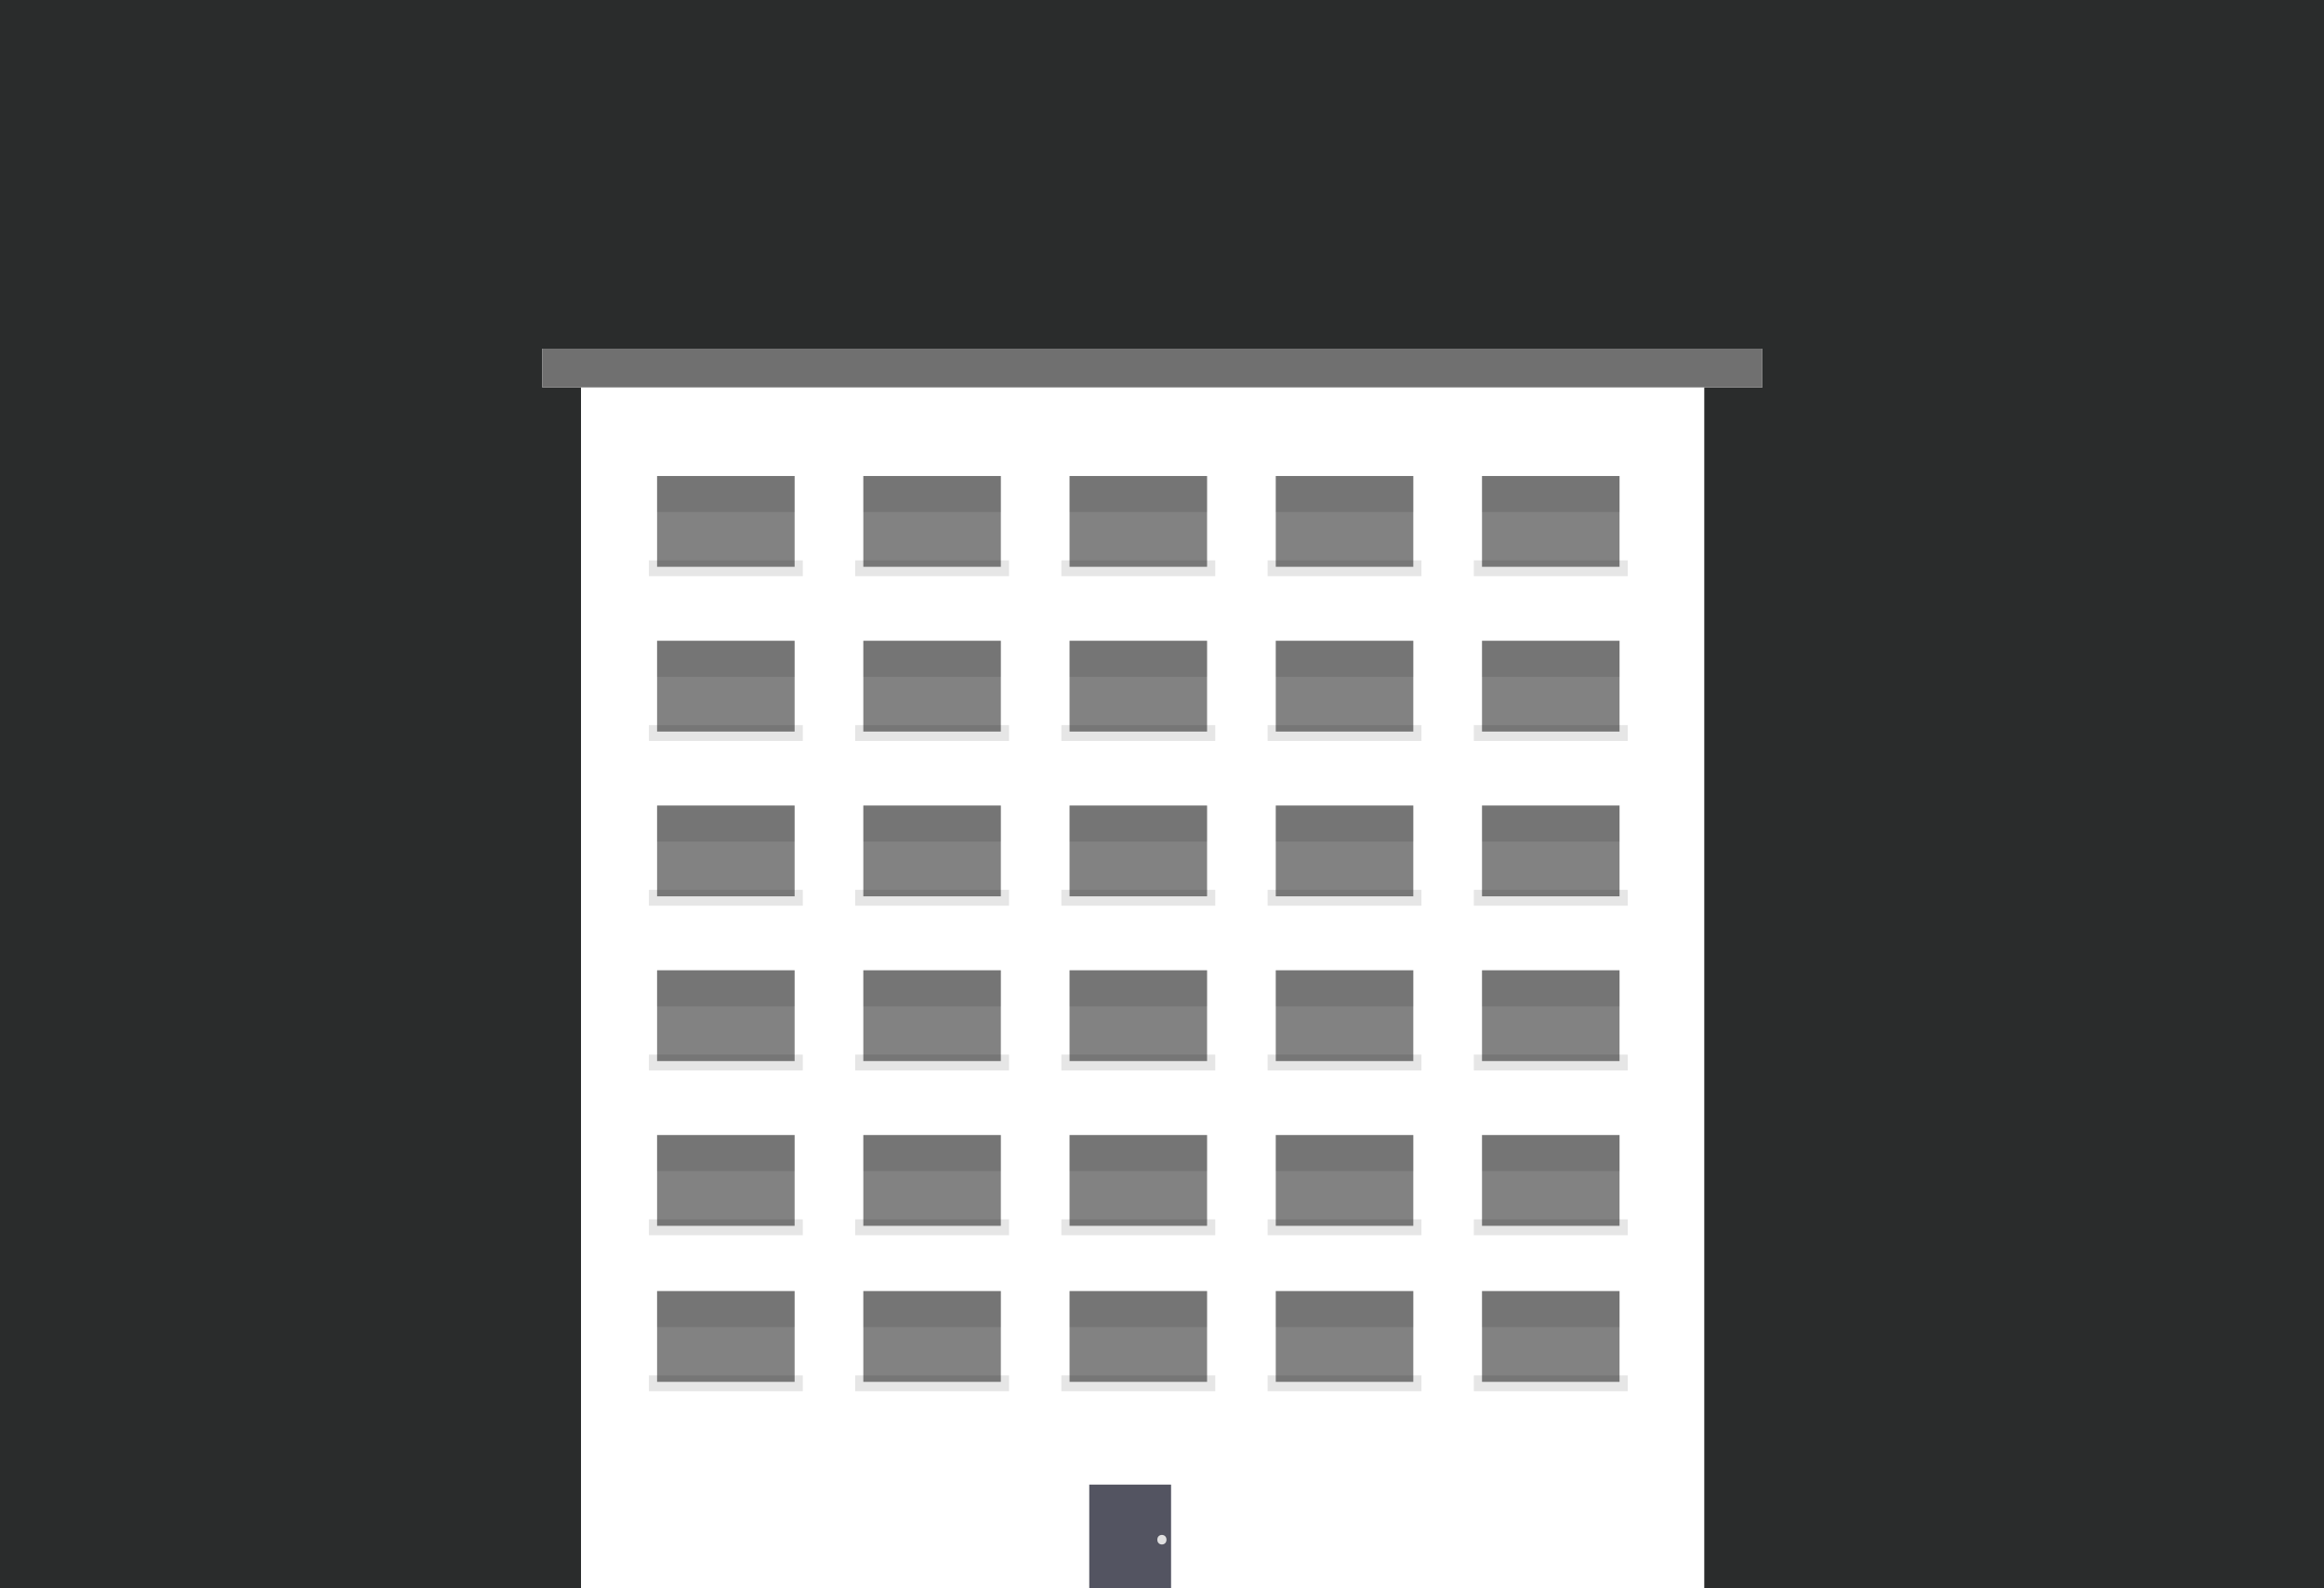 <svg xmlns="http://www.w3.org/2000/svg" xmlns:xlink="http://www.w3.org/1999/xlink" width="120" height="82" viewBox="0 0 120 82">
  <rect x="0" y="0" width="120" height="82" fill="#808080" stroke="none"/>
  <defs>
    <clipPath id="clip-building-8">
      <rect width="120" height="82"/>
    </clipPath>
  </defs>
  <g id="building-8" clip-path="url(#clip-building-8)">
    <rect width="120" height="82" fill="#2a2c2c"/>
    <g id="Group_907" data-name="Group 907" transform="translate(19)">
      <g id="Group_905" data-name="Group 905" transform="translate(2 1)">
        <g id="Group_871" data-name="Group 871" transform="translate(7 17)">
          <g id="Group_870" data-name="Group 870" transform="translate(0 -1)">
            <g id="Group_869" data-name="Group 869">
              <rect id="Rectangle_501" data-name="Rectangle 501" width="58" height="63.35" transform="translate(2 2)" fill="#fff"/>
              <g id="Group_829" data-name="Group 829" transform="translate(28.244 59.646)">
                <g id="Group_732" data-name="Group 732" transform="translate(0 0)">
                  <g id="Group_737" data-name="Group 737">
                    <rect id="Rectangle_331" data-name="Rectangle 331" width="4.224" height="5.689" fill="#535461"/>
                    <ellipse id="Ellipse_257" data-name="Ellipse 257" cx="0.237" cy="0.247" rx="0.237" ry="0.247" transform="translate(3.514 2.597)" fill="#e0e0e0"/>
                  </g>
                </g>
              </g>
              <g id="Group_830" data-name="Group 830" transform="translate(5.507 7.575)">
                <rect id="Rectangle_332" data-name="Rectangle 332" width="7.945" height="0.819" transform="translate(0 4.353)" opacity="0.1"/>
                <rect id="Rectangle_333" data-name="Rectangle 333" width="7.101" height="4.687" transform="translate(0.422 0)" fill="#060606" opacity="0.5"/>
                <g id="Group_536" data-name="Group 536" transform="translate(0.422 0)" opacity="0.1">
                  <rect id="Rectangle_335" data-name="Rectangle 335" width="7.101" height="1.86"/>
                </g>
              </g>
              <g id="Group_835" data-name="Group 835" transform="translate(16.156 7.575)">
                <rect id="Rectangle_332-2" data-name="Rectangle 332" width="7.945" height="0.819" transform="translate(0 4.353)" opacity="0.1"/>
                <rect id="Rectangle_333-2" data-name="Rectangle 333" width="7.101" height="4.687" transform="translate(0.422 0)" fill="#060606" opacity="0.5"/>
                <g id="Group_536-2" data-name="Group 536" transform="translate(0.422 0)" opacity="0.1">
                  <rect id="Rectangle_335-2" data-name="Rectangle 335" width="7.101" height="1.86"/>
                </g>
              </g>
              <g id="Group_844" data-name="Group 844" transform="translate(26.804 7.575)">
                <rect id="Rectangle_332-3" data-name="Rectangle 332" width="7.945" height="0.819" transform="translate(0 4.353)" opacity="0.1"/>
                <rect id="Rectangle_333-3" data-name="Rectangle 333" width="7.101" height="4.687" transform="translate(0.422 0)" fill="#060606" opacity="0.5"/>
                <g id="Group_536-3" data-name="Group 536" transform="translate(0.422 0)" opacity="0.1">
                  <rect id="Rectangle_335-3" data-name="Rectangle 335" width="7.101" height="1.86"/>
                </g>
              </g>
              <g id="Group_852" data-name="Group 852" transform="translate(37.453 7.575)">
                <rect id="Rectangle_332-4" data-name="Rectangle 332" width="7.945" height="0.819" transform="translate(0 4.353)" opacity="0.1"/>
                <rect id="Rectangle_333-4" data-name="Rectangle 333" width="7.101" height="4.687" transform="translate(0.422 0)" fill="#060606" opacity="0.5"/>
                <g id="Group_536-4" data-name="Group 536" transform="translate(0.422 0)" opacity="0.1">
                  <rect id="Rectangle_335-4" data-name="Rectangle 335" width="7.101" height="1.86"/>
                </g>
              </g>
              <g id="Group_865" data-name="Group 865" transform="translate(48.102 7.575)">
                <rect id="Rectangle_332-5" data-name="Rectangle 332" width="7.945" height="0.819" transform="translate(0 4.353)" opacity="0.1"/>
                <rect id="Rectangle_333-5" data-name="Rectangle 333" width="7.101" height="4.687" transform="translate(0.422 0)" fill="#060606" opacity="0.5"/>
                <g id="Group_536-5" data-name="Group 536" transform="translate(0.422 0)" opacity="0.1">
                  <rect id="Rectangle_335-5" data-name="Rectangle 335" width="7.101" height="1.86"/>
                </g>
              </g>
              <g id="Group_831" data-name="Group 831" transform="translate(5.507 16.081)">
                <rect id="Rectangle_332-6" data-name="Rectangle 332" width="7.945" height="0.819" transform="translate(0 4.353)" opacity="0.1"/>
                <rect id="Rectangle_333-6" data-name="Rectangle 333" width="7.101" height="4.687" transform="translate(0.422 0)" fill="#060606" opacity="0.5"/>
                <g id="Group_536-6" data-name="Group 536" transform="translate(0.422 0)" opacity="0.1">
                  <rect id="Rectangle_335-6" data-name="Rectangle 335" width="7.101" height="1.86"/>
                </g>
              </g>
              <g id="Group_836" data-name="Group 836" transform="translate(16.156 16.081)">
                <rect id="Rectangle_332-7" data-name="Rectangle 332" width="7.945" height="0.819" transform="translate(0 4.353)" opacity="0.1"/>
                <rect id="Rectangle_333-7" data-name="Rectangle 333" width="7.101" height="4.687" transform="translate(0.422 0)" fill="#060606" opacity="0.5"/>
                <g id="Group_536-7" data-name="Group 536" transform="translate(0.422 0)" opacity="0.1">
                  <rect id="Rectangle_335-7" data-name="Rectangle 335" width="7.101" height="1.86"/>
                </g>
              </g>
              <g id="Group_842" data-name="Group 842" transform="translate(26.804 16.081)">
                <rect id="Rectangle_332-8" data-name="Rectangle 332" width="7.945" height="0.819" transform="translate(0 4.353)" opacity="0.1"/>
                <rect id="Rectangle_333-8" data-name="Rectangle 333" width="7.101" height="4.687" transform="translate(0.422 0)" fill="#060606" opacity="0.5"/>
                <g id="Group_536-8" data-name="Group 536" transform="translate(0.422 0)" opacity="0.1">
                  <rect id="Rectangle_335-8" data-name="Rectangle 335" width="7.101" height="1.86"/>
                </g>
              </g>
              <g id="Group_851" data-name="Group 851" transform="translate(37.453 16.081)">
                <rect id="Rectangle_332-9" data-name="Rectangle 332" width="7.945" height="0.819" transform="translate(0 4.353)" opacity="0.1"/>
                <rect id="Rectangle_333-9" data-name="Rectangle 333" width="7.101" height="4.687" transform="translate(0.422 0)" fill="#060606" opacity="0.5"/>
                <g id="Group_536-9" data-name="Group 536" transform="translate(0.422 0)" opacity="0.1">
                  <rect id="Rectangle_335-9" data-name="Rectangle 335" width="7.101" height="1.86"/>
                </g>
              </g>
              <g id="Group_866" data-name="Group 866" transform="translate(48.102 16.081)">
                <rect id="Rectangle_332-10" data-name="Rectangle 332" width="7.945" height="0.819" transform="translate(0 4.353)" opacity="0.1"/>
                <rect id="Rectangle_333-10" data-name="Rectangle 333" width="7.101" height="4.687" transform="translate(0.422 0)" fill="#060606" opacity="0.5"/>
                <g id="Group_536-10" data-name="Group 536" transform="translate(0.422 0)" opacity="0.1">
                  <rect id="Rectangle_335-10" data-name="Rectangle 335" width="7.101" height="1.86"/>
                </g>
              </g>
              <g id="Group_832" data-name="Group 832" transform="translate(5.507 24.587)">
                <rect id="Rectangle_332-11" data-name="Rectangle 332" width="7.945" height="0.819" transform="translate(0 4.353)" opacity="0.1"/>
                <rect id="Rectangle_333-11" data-name="Rectangle 333" width="7.101" height="4.687" transform="translate(0.422 0)" fill="#060606" opacity="0.5"/>
                <g id="Group_536-11" data-name="Group 536" transform="translate(0.422 0)" opacity="0.1">
                  <rect id="Rectangle_335-11" data-name="Rectangle 335" width="7.101" height="1.86"/>
                </g>
              </g>
              <g id="Group_837" data-name="Group 837" transform="translate(16.156 24.587)">
                <rect id="Rectangle_332-12" data-name="Rectangle 332" width="7.945" height="0.819" transform="translate(0 4.353)" opacity="0.1"/>
                <rect id="Rectangle_333-12" data-name="Rectangle 333" width="7.101" height="4.687" transform="translate(0.422 0)" fill="#060606" opacity="0.5"/>
                <g id="Group_536-12" data-name="Group 536" transform="translate(0.422 0)" opacity="0.1">
                  <rect id="Rectangle_335-12" data-name="Rectangle 335" width="7.101" height="1.86"/>
                </g>
              </g>
              <g id="Group_843" data-name="Group 843" transform="translate(26.804 24.587)">
                <rect id="Rectangle_332-13" data-name="Rectangle 332" width="7.945" height="0.819" transform="translate(0 4.353)" opacity="0.1"/>
                <rect id="Rectangle_333-13" data-name="Rectangle 333" width="7.101" height="4.687" transform="translate(0.422 0)" fill="#060606" opacity="0.5"/>
                <g id="Group_536-13" data-name="Group 536" transform="translate(0.422 0)" opacity="0.1">
                  <rect id="Rectangle_335-13" data-name="Rectangle 335" width="7.101" height="1.86"/>
                </g>
              </g>
              <g id="Group_849" data-name="Group 849" transform="translate(37.453 24.587)">
                <rect id="Rectangle_332-14" data-name="Rectangle 332" width="7.945" height="0.819" transform="translate(0 4.353)" opacity="0.1"/>
                <rect id="Rectangle_333-14" data-name="Rectangle 333" width="7.101" height="4.687" transform="translate(0.422 0)" fill="#060606" opacity="0.5"/>
                <g id="Group_536-14" data-name="Group 536" transform="translate(0.422 0)" opacity="0.1">
                  <rect id="Rectangle_335-14" data-name="Rectangle 335" width="7.101" height="1.86"/>
                </g>
              </g>
              <g id="Group_863" data-name="Group 863" transform="translate(48.102 24.587)">
                <rect id="Rectangle_332-15" data-name="Rectangle 332" width="7.945" height="0.819" transform="translate(0 4.353)" opacity="0.1"/>
                <rect id="Rectangle_333-15" data-name="Rectangle 333" width="7.101" height="4.687" transform="translate(0.422 0)" fill="#060606" opacity="0.5"/>
                <g id="Group_536-15" data-name="Group 536" transform="translate(0.422 0)" opacity="0.1">
                  <rect id="Rectangle_335-15" data-name="Rectangle 335" width="7.101" height="1.86"/>
                </g>
              </g>
              <g id="Group_833" data-name="Group 833" transform="translate(5.507 33.093)">
                <rect id="Rectangle_332-16" data-name="Rectangle 332" width="7.945" height="0.819" transform="translate(0 4.353)" opacity="0.1"/>
                <rect id="Rectangle_333-16" data-name="Rectangle 333" width="7.101" height="4.687" transform="translate(0.422 0)" fill="#060606" opacity="0.5"/>
                <g id="Group_536-16" data-name="Group 536" transform="translate(0.422 0)" opacity="0.1">
                  <rect id="Rectangle_335-16" data-name="Rectangle 335" width="7.101" height="1.86"/>
                </g>
              </g>
              <g id="Group_859" data-name="Group 859" transform="translate(5.507 49.654)">
                <rect id="Rectangle_332-17" data-name="Rectangle 332" width="7.945" height="0.819" transform="translate(0 4.353)" opacity="0.1"/>
                <rect id="Rectangle_333-17" data-name="Rectangle 333" width="7.101" height="4.687" transform="translate(0.422 0)" fill="#060606" opacity="0.5"/>
                <g id="Group_536-17" data-name="Group 536" transform="translate(0.422 0)" opacity="0.1">
                  <rect id="Rectangle_335-17" data-name="Rectangle 335" width="7.101" height="1.86"/>
                </g>
              </g>
              <g id="Group_838" data-name="Group 838" transform="translate(16.156 33.093)">
                <rect id="Rectangle_332-18" data-name="Rectangle 332" width="7.945" height="0.819" transform="translate(0 4.353)" opacity="0.1"/>
                <rect id="Rectangle_333-18" data-name="Rectangle 333" width="7.101" height="4.687" transform="translate(0.422 0)" fill="#060606" opacity="0.5"/>
                <g id="Group_536-18" data-name="Group 536" transform="translate(0.422 0)" opacity="0.1">
                  <rect id="Rectangle_335-18" data-name="Rectangle 335" width="7.101" height="1.86"/>
                </g>
              </g>
              <g id="Group_856" data-name="Group 856" transform="translate(16.156 49.654)">
                <rect id="Rectangle_332-19" data-name="Rectangle 332" width="7.945" height="0.819" transform="translate(0 4.353)" opacity="0.1"/>
                <rect id="Rectangle_333-19" data-name="Rectangle 333" width="7.101" height="4.687" transform="translate(0.422 0)" fill="#060606" opacity="0.5"/>
                <g id="Group_536-19" data-name="Group 536" transform="translate(0.422 0)" opacity="0.1">
                  <rect id="Rectangle_335-19" data-name="Rectangle 335" width="7.101" height="1.86"/>
                </g>
              </g>
              <g id="Group_841" data-name="Group 841" transform="translate(26.804 33.093)">
                <rect id="Rectangle_332-20" data-name="Rectangle 332" width="7.945" height="0.819" transform="translate(0 4.353)" opacity="0.1"/>
                <rect id="Rectangle_333-20" data-name="Rectangle 333" width="7.101" height="4.687" transform="translate(0.422 0)" fill="#060606" opacity="0.5"/>
                <g id="Group_536-20" data-name="Group 536" transform="translate(0.422 0)" opacity="0.1">
                  <rect id="Rectangle_335-20" data-name="Rectangle 335" width="7.101" height="1.86"/>
                </g>
              </g>
              <g id="Group_857" data-name="Group 857" transform="translate(26.804 49.654)">
                <rect id="Rectangle_332-21" data-name="Rectangle 332" width="7.945" height="0.819" transform="translate(0 4.353)" opacity="0.1"/>
                <rect id="Rectangle_333-21" data-name="Rectangle 333" width="7.101" height="4.687" transform="translate(0.422 0)" fill="#060606" opacity="0.5"/>
                <g id="Group_536-21" data-name="Group 536" transform="translate(0.422 0)" opacity="0.1">
                  <rect id="Rectangle_335-21" data-name="Rectangle 335" width="7.101" height="1.86"/>
                </g>
              </g>
              <g id="Group_850" data-name="Group 850" transform="translate(37.453 33.093)">
                <rect id="Rectangle_332-22" data-name="Rectangle 332" width="7.945" height="0.819" transform="translate(0 4.353)" opacity="0.1"/>
                <rect id="Rectangle_333-22" data-name="Rectangle 333" width="7.101" height="4.687" transform="translate(0.422 0)" fill="#060606" opacity="0.5"/>
                <g id="Group_536-22" data-name="Group 536" transform="translate(0.422 0)" opacity="0.1">
                  <rect id="Rectangle_335-22" data-name="Rectangle 335" width="7.101" height="1.86"/>
                </g>
              </g>
              <g id="Group_864" data-name="Group 864" transform="translate(48.102 33.093)">
                <rect id="Rectangle_332-23" data-name="Rectangle 332" width="7.945" height="0.819" transform="translate(0 4.353)" opacity="0.1"/>
                <rect id="Rectangle_333-23" data-name="Rectangle 333" width="7.101" height="4.687" transform="translate(0.422 0)" fill="#060606" opacity="0.5"/>
                <g id="Group_536-23" data-name="Group 536" transform="translate(0.422 0)" opacity="0.1">
                  <rect id="Rectangle_335-23" data-name="Rectangle 335" width="7.101" height="1.86"/>
                </g>
              </g>
              <g id="Group_858" data-name="Group 858" transform="translate(37.453 49.654)">
                <rect id="Rectangle_332-24" data-name="Rectangle 332" width="7.945" height="0.819" transform="translate(0 4.353)" opacity="0.1"/>
                <rect id="Rectangle_333-24" data-name="Rectangle 333" width="7.101" height="4.687" transform="translate(0.422 0)" fill="#060606" opacity="0.5"/>
                <g id="Group_536-24" data-name="Group 536" transform="translate(0.422 0)" opacity="0.1">
                  <rect id="Rectangle_335-24" data-name="Rectangle 335" width="7.101" height="1.86"/>
                </g>
              </g>
              <g id="Group_861" data-name="Group 861" transform="translate(48.102 49.654)">
                <rect id="Rectangle_332-25" data-name="Rectangle 332" width="7.945" height="0.819" transform="translate(0 4.353)" opacity="0.1"/>
                <rect id="Rectangle_333-25" data-name="Rectangle 333" width="7.101" height="4.687" transform="translate(0.422 0)" fill="#060606" opacity="0.5"/>
                <g id="Group_536-25" data-name="Group 536" transform="translate(0.422 0)" opacity="0.1">
                  <rect id="Rectangle_335-25" data-name="Rectangle 335" width="7.101" height="1.86"/>
                </g>
              </g>
              <g id="Group_834" data-name="Group 834" transform="translate(5.507 41.599)">
                <rect id="Rectangle_332-26" data-name="Rectangle 332" width="7.945" height="0.819" transform="translate(0 4.353)" opacity="0.1"/>
                <rect id="Rectangle_333-26" data-name="Rectangle 333" width="7.101" height="4.687" transform="translate(0.422 0)" fill="#060606" opacity="0.5"/>
                <g id="Group_536-26" data-name="Group 536" transform="translate(0.422 0)" opacity="0.1">
                  <rect id="Rectangle_335-26" data-name="Rectangle 335" width="7.101" height="1.86"/>
                </g>
              </g>
              <g id="Group_839" data-name="Group 839" transform="translate(16.156 41.599)">
                <rect id="Rectangle_332-27" data-name="Rectangle 332" width="7.945" height="0.819" transform="translate(0 4.353)" opacity="0.1"/>
                <rect id="Rectangle_333-27" data-name="Rectangle 333" width="7.101" height="4.687" transform="translate(0.422 0)" fill="#060606" opacity="0.5"/>
                <g id="Group_536-27" data-name="Group 536" transform="translate(0.422 0)" opacity="0.1">
                  <rect id="Rectangle_335-27" data-name="Rectangle 335" width="7.101" height="1.86"/>
                </g>
              </g>
              <g id="Group_840" data-name="Group 840" transform="translate(26.804 41.599)">
                <rect id="Rectangle_332-28" data-name="Rectangle 332" width="7.945" height="0.819" transform="translate(0 4.353)" opacity="0.1"/>
                <rect id="Rectangle_333-28" data-name="Rectangle 333" width="7.101" height="4.687" transform="translate(0.422 0)" fill="#060606" opacity="0.5"/>
                <g id="Group_536-28" data-name="Group 536" transform="translate(0.422 0)" opacity="0.1">
                  <rect id="Rectangle_335-28" data-name="Rectangle 335" width="7.101" height="1.86"/>
                </g>
              </g>
              <g id="Group_848" data-name="Group 848" transform="translate(37.453 41.599)">
                <rect id="Rectangle_332-29" data-name="Rectangle 332" width="7.945" height="0.819" transform="translate(0 4.353)" opacity="0.1"/>
                <rect id="Rectangle_333-29" data-name="Rectangle 333" width="7.101" height="4.687" transform="translate(0.422 0)" fill="#060606" opacity="0.5"/>
                <g id="Group_536-29" data-name="Group 536" transform="translate(0.422 0)" opacity="0.1">
                  <rect id="Rectangle_335-29" data-name="Rectangle 335" width="7.101" height="1.86"/>
                </g>
              </g>
              <g id="Group_862" data-name="Group 862" transform="translate(48.102 41.599)">
                <rect id="Rectangle_332-30" data-name="Rectangle 332" width="7.945" height="0.819" transform="translate(0 4.353)" opacity="0.1"/>
                <rect id="Rectangle_333-30" data-name="Rectangle 333" width="7.101" height="4.687" transform="translate(0.422 0)" fill="#060606" opacity="0.5"/>
                <g id="Group_536-30" data-name="Group 536" transform="translate(0.422 0)" opacity="0.1">
                  <rect id="Rectangle_335-30" data-name="Rectangle 335" width="7.101" height="1.86"/>
                </g>
              </g>
            </g>
          </g>
          <g id="Rectangle_502" data-name="Rectangle 502" fill="#fff" stroke="#707070" stroke-width="1">
            <rect width="63" height="2" stroke="none"/>
            <rect x="0.5" y="0.5" width="62" height="1" fill="none"/>
          </g>
        </g>
      </g>
    </g>
  </g>
</svg>
